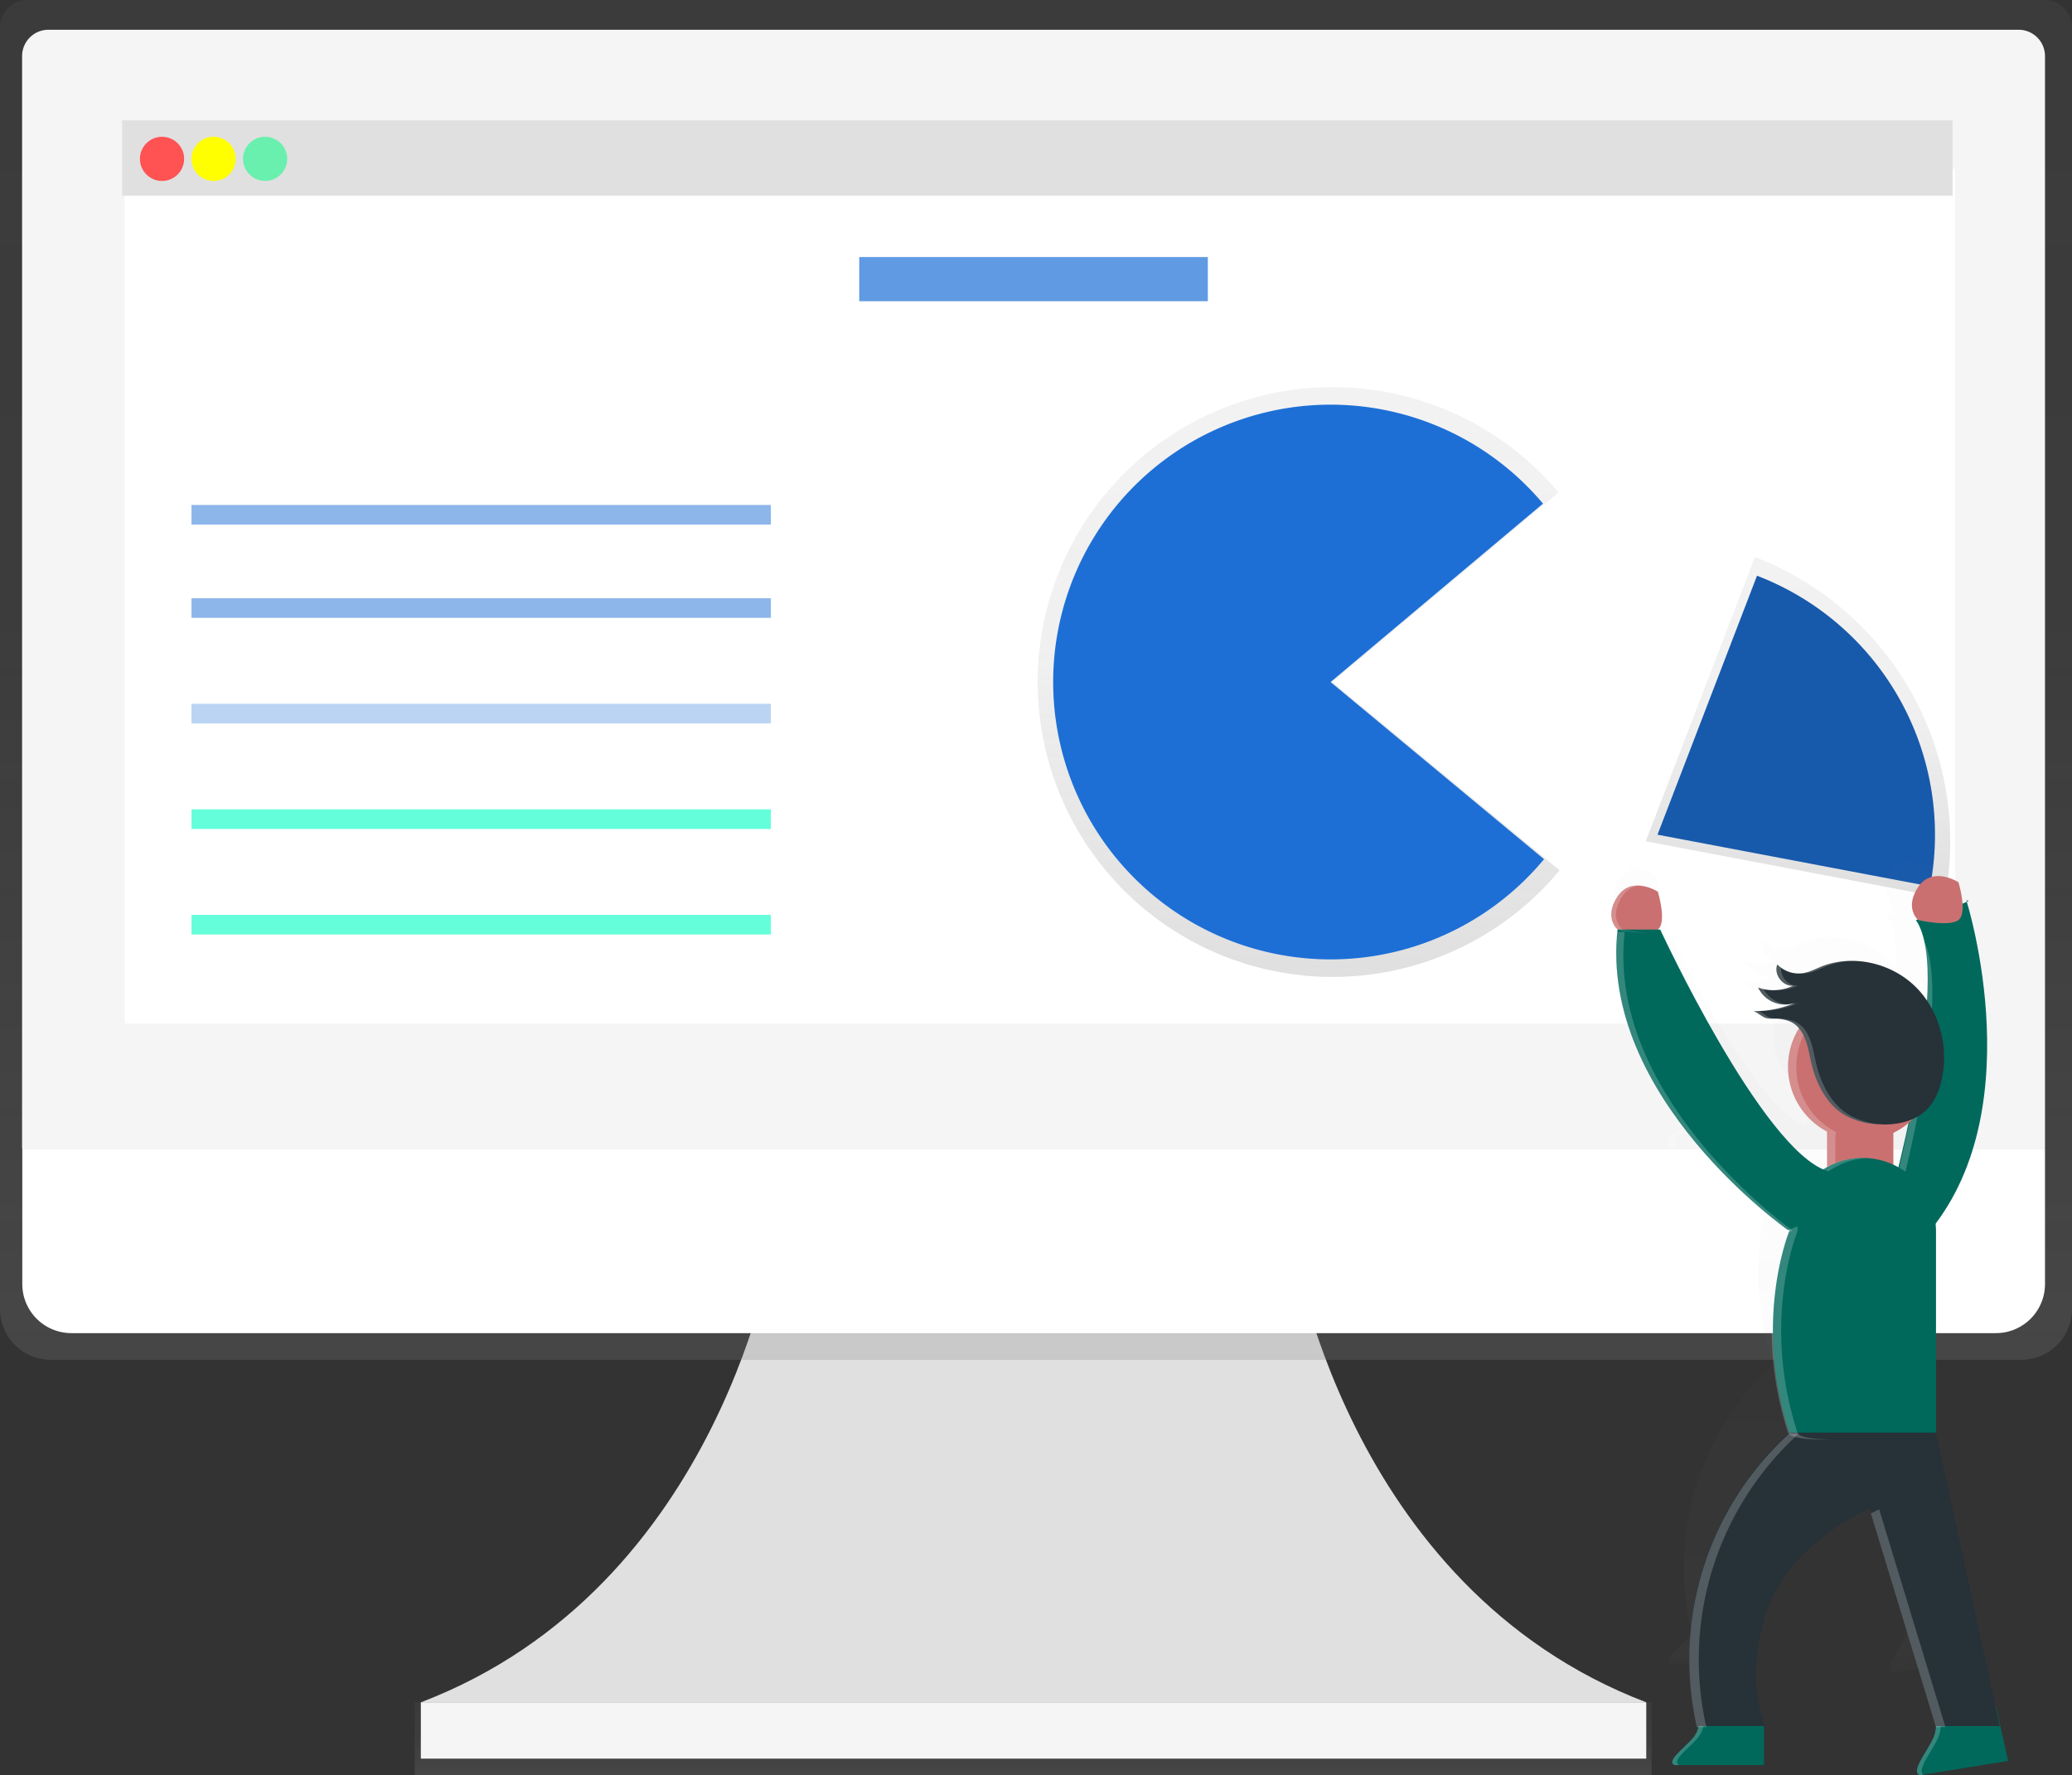 <svg id="0091bf94-6c8c-4fbc-9d53-cb20b79780af" data-name="Layer 1" xmlns="http://www.w3.org/2000/svg"
     xmlns:xlink="http://www.w3.org/1999/xlink" width="844" height="723.28" viewBox="0 0 844 723.28">
    <rect x="0" y="0" width="844" height="723.28" fill="#333333" stroke="none"/>
    <defs>
        <linearGradient id="86a8dc9d-afb2-4902-a4a9-342ebdaa43c1" x1="420.85" y1="723.28" x2="420.85" y2="693.5"
                        gradientUnits="userSpaceOnUse">
            <stop offset="0" stop-color="gray" stop-opacity="0.25"/>
            <stop offset="0.54" stop-color="gray" stop-opacity="0.12"/>
            <stop offset="1" stop-color="gray" stop-opacity="0.1"/>
        </linearGradient>
        <linearGradient id="21f78a89-0a14-446a-aa6d-cddc52c2b0ac" x1="600" y1="642.36" x2="600" y2="88.36"
                        xlink:href="#86a8dc9d-afb2-4902-a4a9-342ebdaa43c1"/>
        <linearGradient id="ce2d059d-a4c7-4a54-ba50-763a945d333a" x1="910.39" y1="454.21" x2="910.39" y2="315.32"
                        xlink:href="#86a8dc9d-afb2-4902-a4a9-342ebdaa43c1"/>
        <linearGradient id="2cf7eb59-74a8-4e4d-a94c-1c78a48d71e0" x1="706.97" y1="486.37" x2="706.97" y2="246.08"
                        xlink:href="#86a8dc9d-afb2-4902-a4a9-342ebdaa43c1"/>
        <linearGradient id="a2d7e851-1e42-4e75-b8f4-9e06e0f27dd2" x1="966.2" y1="448.54" x2="966.2" y2="448.05"
                        xlink:href="#86a8dc9d-afb2-4902-a4a9-342ebdaa43c1"/>
        <linearGradient id="bf75e700-b395-410a-af8e-4726f2ae7d29" x1="908.16" y1="769.78" x2="908.16" y2="439.08"
                        xlink:href="#86a8dc9d-afb2-4902-a4a9-342ebdaa43c1"/>
    </defs>
    <title>segment</title>
    <path d="M704.47,593.89s20.89,141,144.11,188H349.42c123.22-47,144.11-188,144.11-188Z"
          transform="translate(-178 -88.36)" fill="#e0e0e0"/>
    <rect x="168.91" y="693.5" width="503.87" height="29.78" fill="url(#86a8dc9d-afb2-4902-a4a9-342ebdaa43c1)"/>
    <rect x="171.42" y="693.5" width="499.16" height="22.97" fill="#f5f5f5"/>
    <path d="M1011,88.36H189a11.12,11.12,0,0,0-11,11.22V621.45a20.72,20.72,0,0,0,20.53,20.91h802.94A20.72,20.72,0,0,0,1022,621.45V99.58A11.12,11.12,0,0,0,1011,88.36Z"
          transform="translate(-178 -88.36)" fill="url(#21f78a89-0a14-446a-aa6d-cddc52c2b0ac)"/>
    <path d="M1011,556.3H187V111.23a10.75,10.75,0,0,1,10.75-10.75h802.42A10.75,10.75,0,0,1,1011,111.23Z"
          transform="translate(-178 -88.36)" fill="#f5f5f5"/>
    <path d="M990.92,631.48H207.08a20,20,0,0,1-20-20V556.3H1011v55.14A20,20,0,0,1,990.92,631.48Z"
          transform="translate(-178 -88.36)" fill="#fff"/>
    <g opacity="0.2">
        <path d="M879.26,554.47c.8.11,1.6.24,2.38.41a9.68,9.68,0,0,1,.82-.53,13.94,13.94,0,0,1,2.82-1.21,5.06,5.06,0,0,1,1.13-.87,18.82,18.82,0,0,0-7,2.08Z"
              transform="translate(-178 -88.36)" fill="#fff"/>
        <path d="M837,591.08a37,37,0,0,1,23.7-34.53c-1.3-3.07,0-6.31,5.23-8.15l3.7-1.31,1.74-1.67-8.44,3c-5.21,1.84-6.53,5.08-5.23,8.15A37,37,0,0,0,871,628.08c.5,0,1,0,1.5,0A37,37,0,0,1,837,591.08Z"
              transform="translate(-178 -88.36)" fill="#fff"/>
        <path d="M866.19,554.4l-.17,0a2.73,2.73,0,0,0,0,.52q1.56-.34,3.16-.55l.57-.31a73.48,73.48,0,0,1,8.17-3.59c.42-.5.86-1,1.31-1.47a73.5,73.5,0,0,0-12.48,5.05Z"
              transform="translate(-178 -88.36)" fill="#fff"/>
    </g>
    <rect x="50.76" y="68.72" width="745.6" height="348.29" fill="#fff"/>
    <rect x="49.76" y="49.04" width="745.6" height="30.68" fill="#e0e0e0"/>
    <circle cx="66" cy="64.72" r="9" fill="#ff5252"/>
    <circle cx="87" cy="64.72" r="9" fill="#ff0"/>
    <circle cx="108" cy="64.72" r="9" fill="#69f0ae"/>
    <rect x="78" y="205.72" width="236" height="8" fill="#1d6fd6" opacity="0.5"/>
    <rect x="78" y="243.72" width="236" height="8" fill="#1d6fd6" opacity="0.5"/>
    <rect x="78" y="286.72" width="236" height="8" fill="#1d6fd6" opacity="0.3"/>
    <rect x="78" y="329.72" width="236" height="8" fill="#64ffda"/>
    <rect x="78" y="372.72" width="236" height="8" fill="#64ffda"/>
    <path d="M970.22,454.21a124,124,0,0,0-77.38-138.89L848.37,431.09Z" transform="translate(-178 -88.36)"
          fill="url(#ce2d059d-a4c7-4a54-ba50-763a945d333a)"/>
    <path d="M964.2,449.46a113,113,0,0,0-70.5-126.54L853.18,428.4Z" transform="translate(-178 -88.36)" fill="#1d6fd6"/>
    <path d="M964.2,449.46a113,113,0,0,0-70.5-126.54L853.18,428.4Z" transform="translate(-178 -88.36)" opacity="0.2"/>
    <path d="M720.82,366.22l92-77.27a120.14,120.14,0,1,0,.45,154Z" transform="translate(-178 -88.36)"
          fill="url(#2cf7eb59-74a8-4e4d-a94c-1c78a48d71e0)"/>
    <path d="M720,366.22l86.52-72.68a113,113,0,1,0,.42,144.86Z" transform="translate(-178 -88.36)" fill="#1d6fd6"/>
    <rect x="350" y="104.72" width="142" height="18" fill="#1d6fd6" opacity="0.7"/>
    <g opacity="0.2">
        <path d="M965.82,448.11l.13.43C967.44,447.81,965.82,448.11,965.82,448.11Z" transform="translate(-178 -88.36)"
              fill="url(#a2d7e851-1e42-4e75-b8f4-9e06e0f27dd2)"/>
    </g>
    <g opacity="0.2">
        <path d="M950,769.56l31.15-5-4.28-19.1h0l-.06-.27-.11,0L954.59,643.73v-74a27.29,27.29,0,0,0-.15-2.81c33-43.75,13.32-112.39,11.51-118.38-.34.17-.86.4-1.59.69a40.3,40.3,0,0,0-1.5-7.9s-9.58-6.09-14.8,1.74c-4.55,6.83-1.17,11-.23,12l-.64.22a22,22,0,0,1,3,7.54,16.55,16.55,0,0,0-1-1.92c-1.21-.22-2-.4-2-.4l-.23-.22-.64.22c3.32,4.84,4.48,13.34,4.32,23.54a33.22,33.22,0,0,0-3.78-4.43,33.78,33.78,0,0,0-22.39-9.33h0q-.77,0-1.54,0h-.06q-1.3,0-2.59.17l-.64.07-1.09.15c-.42.07-.84.15-1.25.23l-.91.2q-.78.18-1.55.41l-.58.18c-.65.21-1.29.43-1.92.68a33,33,0,0,1-6.55,2.38c-.31.05-.62.07-.93.1h0a11,11,0,0,1-7.18-2q-.35-.26-.69-.54a10.13,10.13,0,0,1-.75-.7,4.86,4.86,0,0,0-.33,2.09,6.41,6.41,0,0,0,2.23,4.35,6.07,6.07,0,0,0,1.18.8,5.12,5.12,0,0,0,2,.58,4.7,4.7,0,0,0,.72,0l-.18.08c-.44.21-.89.4-1.35.57l-.1,0c-.49.17-1,.33-1.49.46l-.09,0a16.61,16.61,0,0,1-7.67.11h0l-.81-.2c-.41-.11-.81-.22-1.21-.37a9.19,9.19,0,0,0,.42.84l.15.26c.11.18.23.37.35.54l.2.28q.18.25.38.48l.22.25c.15.17.31.33.48.49l.18.18q.34.31.7.59l.25.18.52.36.34.21.47.26.38.19.47.21.39.17.55.19.67.2.5.13.48.09.43.07.5.05.42,0,.5,0h.42l.5,0h0a9.53,9.53,0,0,0,2.87-.7c-.58.26-1.17.5-1.76.73h0l-.87.31-.91.32-.9.27-.92.27-.9.23-1,.22-.88.18-1,.18-.84.13-1.09.13-.78.08-1.24.08-.65,0c-.62,0-1.25,0-1.87,0h0c.71,0,1.83.82,2.9,1.52a7.7,7.7,0,0,0,1.78,1,6.87,6.87,0,0,0,.86.19l.25,0,.62.06h2.58c.28,0,.56,0,.84.07a12.51,12.51,0,0,1,5,1.6,8.91,8.91,0,0,1,2.12,1.86c-.27.43-.53.87-.77,1.32s-.41.77-.6,1.16q-.57,1.18-1,2.42a26.93,26.93,0,0,0-1.64,9.28c0,.58,0,1.16.06,1.74,0,.16,0,.32,0,.48q.06.7.15,1.38c0,.12,0,.24,0,.35q.12.84.3,1.67l.08.33q.15.68.34,1.35l.11.39a26.77,26.77,0,0,0,1.17,3.17l.14.31q.32.7.68,1.38l.07.13q.41.77.87,1.51l.07.11q.43.69.9,1.34l.11.15a27.12,27.12,0,0,0,2.24,2.7l.07.07a27.07,27.07,0,0,0,7.21,5.41,12.06,12.06,0,0,0-.2,1.24v0a12.16,12.16,0,0,0-.07,1.3v10.1q-.87.46-1.69,1c-24-10.89-59.68-88.12-59.68-88.12h-.87c3.48-2.61,0-13.93,0-13.93a16.33,16.33,0,0,0-6.7-2.23l-.47,0h-.81l-.35,0-.24,0-.34,0-.24,0-.35.07-.23.05-.39.11L842,443l-.57.21,0,0-.53.25-.19.1-.37.21-.21.14-.34.23-.22.17-.32.27-.21.19-.32.32-.2.21-.33.39-.16.19c-.16.21-.32.42-.47.66-5.22,7.83,0,12.19,0,12.19a78,78,0,0,0-.48,9.08c-.38,56.38,59.95,100.06,63,102.25-1.36,3.52-12.57,34.72.13,73.65a1.25,1.25,0,0,0,.15.27,113,113,0,0,0-33.92,106.93l.25,1.17h.56a7.7,7.7,0,0,1-.2.77,8.78,8.78,0,0,1-.56,1.33,10.39,10.39,0,0,1-1.39,2l-.06.07c-.59.68-1.29,1.38-2,2.09l-.76.73c-3,2.92-6.12,5.74-3.83,6.89h32.93V751.68h.58s-.23-.45-.58-1.3v-.27h-.11c-1.72-4.45-5.66-18.18.69-39.34,7.83-26.12,38.3-39.17,38.3-39.17l.56,1.84-.11.06L954.56,752c0,.3,0,.61-.1.94a12.76,12.76,0,0,1-.53,2.19,13.88,13.88,0,0,1-.66,1.61c-1.47,3.05-4,6.62-5.13,9.29a9,9,0,0,0-.4,1.13,3.49,3.49,0,0,0-.13,1.33,1.55,1.55,0,0,0,1,1.29h0l.43-.07.93-.15Zm-9.22-223.38q-.9-.5-1.84-.94v-9.45a12.1,12.1,0,0,0-.2-2.16,27,27,0,0,0,5.76-3.7C943.23,535.84,941.94,541.36,940.77,546.18Z"
              transform="translate(-178 -88.36)" fill="url(#bf75e700-b395-410a-af8e-4726f2ae7d29)"/>
    </g>
    <path d="M836.9,467.05s-5.79-4.82,0-13.5,16.39-1.93,16.39-1.93,3.86,12.54,0,15.43S836.9,467.05,836.9,467.05Z"
          transform="translate(-178 -88.36)" fill="#ca7070"/>
    <path id="a3c32856-4a80-4c98-bc66-0983250df946" data-name="&lt;Path&gt;"
          d="M896.53,789.79H869.95s.61,3.22-2.51,6.82c-3.58,4.14-10.77,9.13-7.39,10.83h36.48Z"
          transform="translate(-178 -88.36)" fill="#00695c"/>
    <path d="M869.36,796.62c3.12-3.61,2.51-6.82,2.51-6.82h-1.93s.61,3.22-2.51,6.82c-3.58,4.14-10.77,9.13-7.39,10.83H862C858.59,805.75,865.78,800.76,869.36,796.62Z"
          transform="translate(-178 -88.36)" fill="#fff" opacity="0.2"/>
    <path id="d5cddcd9-79b8-465c-ad2b-bd849a7889d8" data-name="&lt;Path&gt;"
          d="M991.19,784.31l-24.92,4.07a12.67,12.67,0,0,1-1.13,8.76c-2.72,5.65-8.82,12.9-5.15,14.45l36-5.82Z"
          transform="translate(-178 -88.36)" fill="#00695c"/>
    <path d="M979,455.27S1007.5,545,959.77,594.72L946,584.18s28.21-98,12.42-121C986.26,453.93,979,455.27,979,455.27Z"
          transform="translate(-178 -88.36)" fill="#00695c"/>
    <path d="M959.36,463.2s-5.79-4.82,0-13.5,16.39-1.93,16.39-1.93,3.86,12.54,0,15.43S959.36,463.2,959.36,463.2Z"
          transform="translate(-178 -88.36)" fill="#ca7070"/>
    <path d="M967.07,797.14a12.67,12.67,0,0,0,1.13-8.76l23.06-3.77-.07-.3-24.92,4.07a12.67,12.67,0,0,1-1.13,8.76c-2.72,5.65-8.82,12.9-5.15,14.45l1.5-.24C958.78,809.4,964.47,802.54,967.07,797.14Z"
          transform="translate(-178 -88.36)" fill="#fff" opacity="0.2"/>
    <rect x="744.24" y="450.53" width="27" height="40.02" rx="11.66" ry="11.66" fill="#ca7070"/>
    <path d="M947.91,590s27.86-96.78,12.69-120.54c-1.34-.24-2.2-.44-2.2-.44s-.1-.08-.25-.24l-.71.24C973.22,492,945,590,945,590l13.79,10.55c.41-.43.8-.86,1.2-1.3Z"
          transform="translate(-178 -88.36)" fill="#fff" opacity="0.2"/>
    <circle cx="758.22" cy="434.62" r="29.89" fill="#ca7070"/>
    <path d="M925.61,565.41v-13a13.41,13.41,0,0,1,.31-2.83,29.89,29.89,0,0,1,12-56.42c-.56,0-1.12-.05-1.69-.05a29.89,29.89,0,0,0-13.68,56.47,13.41,13.41,0,0,0-.31,2.83v13a13.41,13.41,0,0,0,15.19,13.38A13.54,13.54,0,0,1,925.61,565.41Z"
          transform="translate(-178 -88.36)" fill="#fff" opacity="0.2"/>
    <path d="M966.6,672s-57.66,6.51-59.79,0c-14.95-45.8,0-82,0-82a29.89,29.89,0,0,1,29.89-29.89h0A29.89,29.89,0,0,1,966.6,590Z"
          transform="translate(-178 -88.36)" fill="#00695c"/>
    <path d="M966.6,672l26,119.57h-26l-27-88.72s-33.75,14.46-42.43,43.39,0,45.32,0,45.32h-28l-.28-1.3A124.33,124.33,0,0,1,906.81,672h0"
          transform="translate(-178 -88.36)" fill="#263238"/>
    <path d="M910.18,672c-14.95-45.8,0-82,0-82a29.89,29.89,0,0,1,28-29.82c-.64,0-1.28-.07-1.93-.07h0A29.89,29.89,0,0,0,906.33,590s-14.95,36.16,0,82c.76,2.33,8.64,3,18.45,2.88C916.83,674.75,910.84,674,910.18,672Z"
          transform="translate(-178 -88.36)" fill="#fff" opacity="0.2"/>
    <path d="M906.33,589.52s-77.14-54-69.43-122.47h17.36s41.47,89.68,68,98.36S906.33,589.52,906.33,589.52Z"
          transform="translate(-178 -88.36)" fill="#00695c"/>
    <g opacity="0.2">
        <path d="M940.09,704.93,966.6,792h3.86l-27-88.72S942.18,703.85,940.09,704.93Z"
              transform="translate(-178 -88.36)" fill="#fff"/>
        <path d="M910.67,672.45h-3.86a124.33,124.33,0,0,0-37.89,118.27l.28,1.3h3.86l-.28-1.3A124.33,124.33,0,0,1,910.67,672.45Z"
              transform="translate(-178 -88.36)" fill="#fff"/>
    </g>
    <path d="M839.79,468H836.9c-7.71,68.47,69.43,122.47,69.43,122.47s.71-.26,1.89-.73C899.23,583.16,832.59,531.88,839.79,468Z"
          transform="translate(-178 -88.36)" fill="#fff" opacity="0.2"/>
    <path d="M912.38,509.64c2,3.7,2.52,8,3.49,12,2,8.38,6.24,16.74,13.69,21.08A30.36,30.36,0,0,0,943,546.4c7.12.45,14.83-.94,19.87-6,3.26-3.26,5.06-7.73,6.07-12.23,3-13.45-1-28.43-10.88-38s-25.45-13.15-38.24-8c-2.4,1-4.72,2.2-7.26,2.64a12.07,12.07,0,0,1-10.59-3.53c-1.59,4,2.16,9,6.45,8.65a18.62,18.62,0,0,1-14.28.77,12.11,12.11,0,0,0,15.23,6.11A40.79,40.79,0,0,1,892,500.29c1.25,0,3.68,2.3,5.19,2.75,2.08.61,3.76.14,5.72.41C907.21,504,910.2,505.52,912.38,509.64Z"
          transform="translate(-178 -88.36)" fill="#263238"/>
    <g opacity="0.2">
        <path d="M908.39,489.89a18.44,18.44,0,0,1-7.07,1.81,18.57,18.57,0,0,0,9-1.81c-3.81.34-7.19-3.6-6.78-7.29a11.37,11.37,0,0,1-1.6-1.37C900.35,485.24,904.1,490.28,908.39,489.89Z"
              transform="translate(-178 -88.36)" fill="#fff"/>
        <path d="M914.46,484.77c2.54-.43,4.86-1.68,7.26-2.64a33.26,33.26,0,0,1,11.51-2.31,33.61,33.61,0,0,0-13.44,2.31c-2.4,1-4.72,2.2-7.26,2.64-.34.06-.69.08-1,.11A11.52,11.52,0,0,0,914.46,484.77Z"
              transform="translate(-178 -88.36)" fill="#fff"/>
        <path d="M899.16,503c-1.51-.44-3.94-2.72-5.19-2.75a40.79,40.79,0,0,0,17.29-3.52,10.68,10.68,0,0,1-3.88.81A40.81,40.81,0,0,1,892,500.29c1.25,0,3.68,2.3,5.19,2.75a12.84,12.84,0,0,0,4,.32A8.39,8.39,0,0,1,899.16,503Z"
              transform="translate(-178 -88.36)" fill="#fff"/>
        <path d="M944.91,546.4a30.36,30.36,0,0,1-13.43-3.65c-7.44-4.34-11.7-12.7-13.69-21.08-1-4.08-1.52-8.33-3.49-12-2.19-4.12-5.17-5.6-9.44-6.19a19.27,19.27,0,0,0-2.86-.08c.31,0,.62,0,.93.08,4.27.59,7.25,2.07,9.44,6.19,2,3.7,2.52,8,3.49,12,2,8.38,6.24,16.74,13.69,21.08A30.36,30.36,0,0,0,943,546.4c1.11.07,2.23.09,3.35.06Z"
              transform="translate(-178 -88.36)" fill="#fff"/>
        <path d="M906.16,497.55a12.21,12.21,0,0,1-9.81-6.26,17.84,17.84,0,0,1-2.24-.63A12.2,12.2,0,0,0,906.16,497.55Z"
              transform="translate(-178 -88.36)" fill="#fff"/>
    </g>
    <path d="M838.83,467.05s-5.79-4.82,0-13.5a9.24,9.24,0,0,1,7.15-4.39,9.37,9.37,0,0,0-9.08,4.39c-5.79,8.68,0,13.5,0,13.5a52.28,52.28,0,0,0,11.34,1.27A57.09,57.09,0,0,1,838.83,467.05Z"
          transform="translate(-178 -88.36)" fill="#fff" opacity="0.2"/>
</svg>